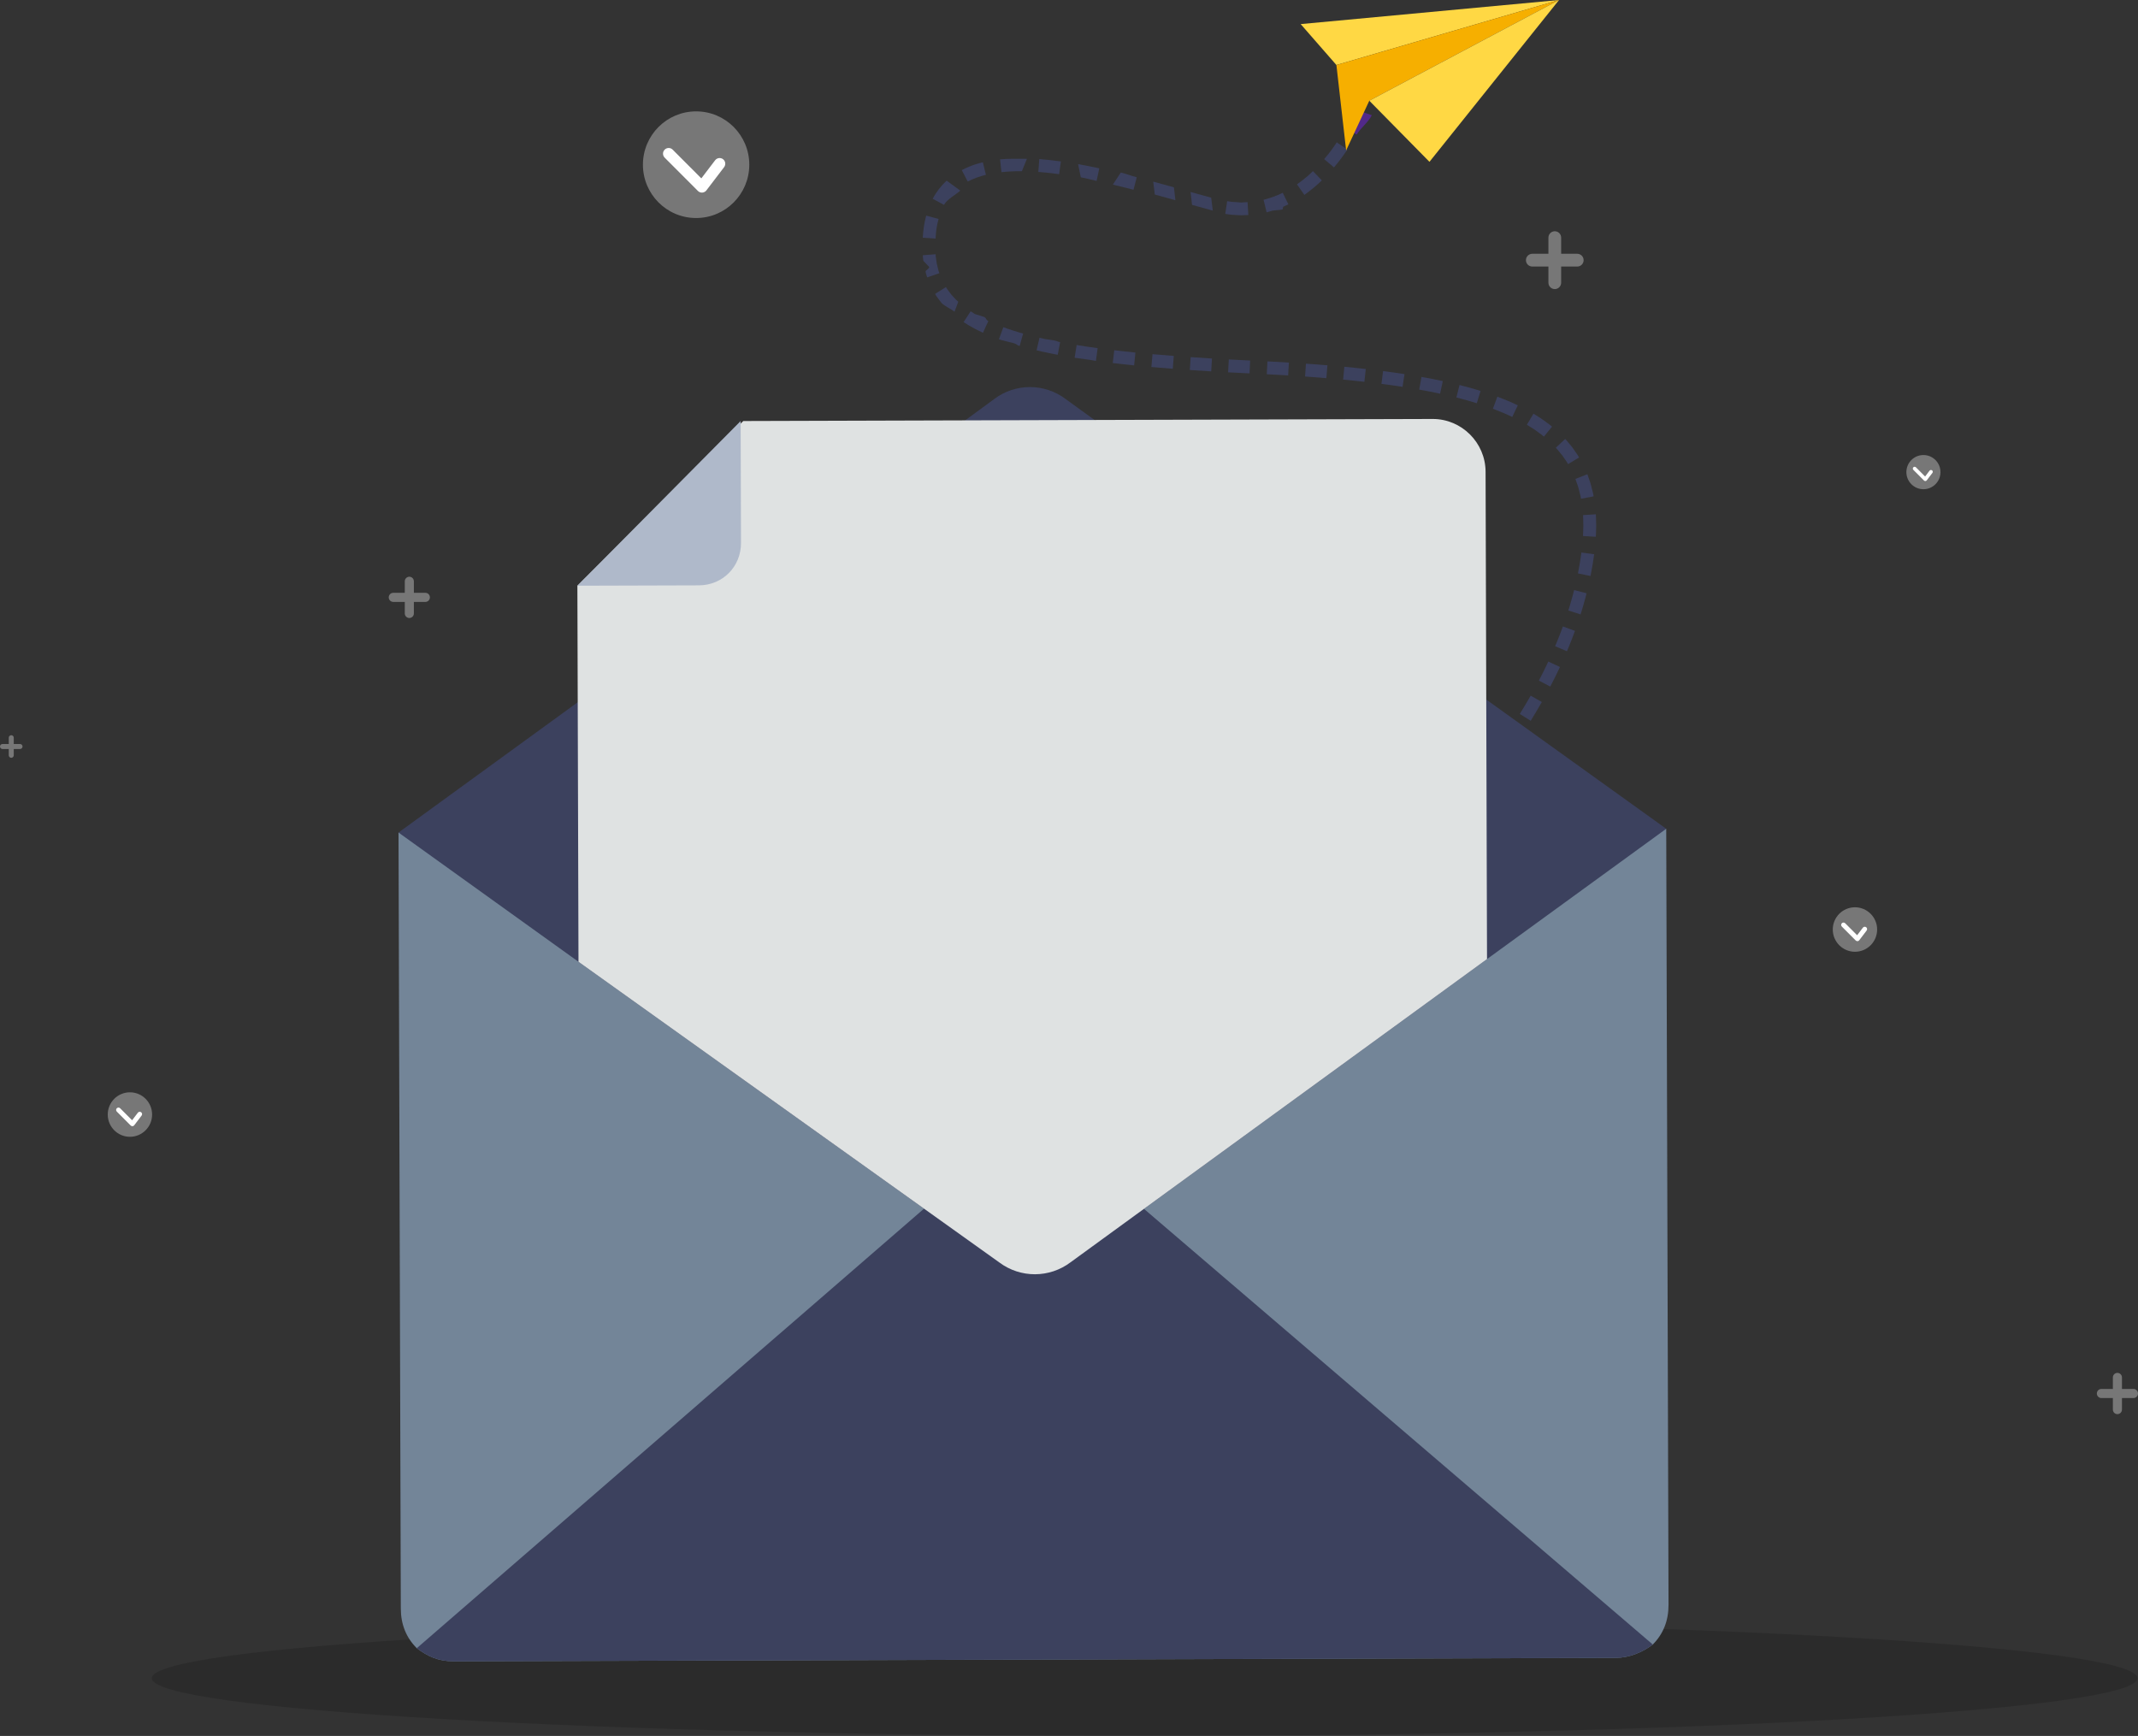 <svg width="468" height="380" viewBox="0 0 468 380" fill="none" xmlns="http://www.w3.org/2000/svg">
<rect x="0" y="0" width="468" height="380" fill="#333333" stroke="none"/>
<g clip-path="url(#clip0_3408_23957)">
<path opacity="0.15" d="M250.554 380C370.584 380 467.888 374.343 467.888 367.366C467.888 360.388 370.584 354.731 250.554 354.731C130.524 354.731 33.22 360.388 33.22 367.366C33.22 374.343 130.524 380 250.554 380Z" fill="black"/>
<path fill-rule="evenodd" clip-rule="evenodd" d="M332.679 156.288L335.065 157.781C335.9 156.426 336.718 155.061 337.502 153.675L335.057 152.28C334.293 153.633 333.494 154.965 332.679 156.288Z" fill="#3C415E"/>
<path fill-rule="evenodd" clip-rule="evenodd" d="M328.013 163.222L330.288 164.88C331.226 163.594 332.128 162.284 333.013 160.963L330.675 159.396C329.81 160.687 328.929 161.967 328.013 163.222Z" fill="#3C415E"/>
<path fill-rule="evenodd" clip-rule="evenodd" d="M322.882 169.766L325.014 171.605C326.058 170.388 327.057 169.148 328.035 167.89L325.815 166.159C324.862 167.384 323.888 168.593 322.882 169.766Z" fill="#3C415E"/>
<path fill-rule="evenodd" clip-rule="evenodd" d="M343.299 133.639L345.98 134.492C346.238 133.734 346.441 132.957 346.67 132.189C346.904 131.423 347.097 130.644 347.294 129.866L344.568 129.172C344.378 129.922 344.192 130.674 343.966 131.414C343.744 132.156 343.55 132.906 343.299 133.639Z" fill="#3C415E"/>
<path fill-rule="evenodd" clip-rule="evenodd" d="M340.408 141.459L342.998 142.56C343.307 141.823 343.621 141.089 343.903 140.341C344.19 139.595 344.493 138.856 344.753 138.099L342.111 137.132C341.86 137.865 341.564 138.582 341.287 139.306C341.014 140.031 340.708 140.744 340.408 141.459Z" fill="#3C415E"/>
<path fill-rule="evenodd" clip-rule="evenodd" d="M336.856 148.984L339.347 150.293L340.432 148.163L341.469 146.007L338.922 144.811L337.913 146.909L336.856 148.984Z" fill="#3C415E"/>
<path fill-rule="evenodd" clip-rule="evenodd" d="M346.072 109.18L348.835 108.656L348.729 108.039L348.577 107.428L348.266 106.208C348.176 105.798 348.021 105.403 347.887 105.004L347.47 103.809L344.852 104.839L345.221 105.904C345.341 106.259 345.482 106.608 345.56 106.978L345.839 108.073L345.977 108.621L346.072 109.18Z" fill="#3C415E"/>
<path fill-rule="evenodd" clip-rule="evenodd" d="M346.515 117.338L349.323 117.503C349.349 116.685 349.399 115.87 349.403 115.049C349.379 114.226 349.375 113.404 349.33 112.58L346.523 112.758C346.564 113.518 346.566 114.282 346.59 115.044C346.587 115.808 346.538 116.573 346.515 117.338Z" fill="#3C415E"/>
<path fill-rule="evenodd" clip-rule="evenodd" d="M345.408 125.526L348.165 126.082L348.596 123.709C348.736 122.918 348.83 122.117 348.948 121.322L346.16 120.951C346.046 121.715 345.957 122.483 345.822 123.244L345.408 125.526Z" fill="#3C415E"/>
<path fill-rule="evenodd" clip-rule="evenodd" d="M331.022 91.274L332.238 88.731C330.777 88.011 329.276 87.411 327.772 86.83L326.787 89.472C328.221 90.026 329.65 90.597 331.022 91.274Z" fill="#3C415E"/>
<path fill-rule="evenodd" clip-rule="evenodd" d="M337.959 95.578L339.734 93.39C339.424 93.109 339.084 92.872 338.75 92.627L337.747 91.893C337.418 91.637 337.059 91.439 336.714 91.214L335.669 90.556L334.23 92.98L335.194 93.587C335.512 93.795 335.849 93.978 336.146 94.212L337.062 94.883C337.368 95.107 337.68 95.323 337.959 95.578Z" fill="#3C415E"/>
<path fill-rule="evenodd" clip-rule="evenodd" d="M343.248 101.596L345.657 100.14C345.461 99.764 345.211 99.421 344.971 99.073L344.246 98.03C343.995 97.69 343.712 97.376 343.446 97.049C343.172 96.729 342.914 96.392 342.624 96.088L340.56 98.004C340.819 98.275 341.045 98.576 341.289 98.86C341.526 99.15 341.779 99.428 342.002 99.729L342.641 100.652C342.853 100.96 343.077 101.262 343.248 101.596Z" fill="#3C415E"/>
<path fill-rule="evenodd" clip-rule="evenodd" d="M307.014 84.682L307.442 81.894C305.881 81.639 304.317 81.44 302.753 81.23L302.394 84.027C303.936 84.234 305.48 84.43 307.014 84.682Z" fill="#3C415E"/>
<path fill-rule="evenodd" clip-rule="evenodd" d="M315.232 86.18L315.825 83.423L313.493 82.943C312.717 82.777 311.935 82.657 311.157 82.511L310.663 85.288C311.426 85.43 312.195 85.548 312.953 85.711L315.232 86.18Z" fill="#3C415E"/>
<path fill-rule="evenodd" clip-rule="evenodd" d="M323.258 88.273L324.096 85.58C322.571 85.08 321.025 84.692 319.485 84.272L318.799 87.007C320.29 87.415 321.793 87.79 323.258 88.273Z" fill="#3C415E"/>
<path fill-rule="evenodd" clip-rule="evenodd" d="M281.966 82.185L282.136 79.37L279.785 79.228L277.435 79.109L277.292 81.926L279.63 82.044L281.966 82.185Z" fill="#3C415E"/>
<path fill-rule="evenodd" clip-rule="evenodd" d="M290.337 82.776L290.568 79.966C289.001 79.823 287.434 79.727 285.867 79.61L285.673 82.423C287.227 82.54 288.785 82.635 290.337 82.776Z" fill="#3C415E"/>
<path fill-rule="evenodd" clip-rule="evenodd" d="M298.655 83.578L298.968 80.775C297.403 80.582 295.836 80.453 294.27 80.289L294.007 83.097C295.556 83.26 297.11 83.387 298.655 83.578Z" fill="#3C415E"/>
<path fill-rule="evenodd" clip-rule="evenodd" d="M256.721 80.723L256.935 77.911L252.281 77.529L252.034 80.339L256.721 80.723Z" fill="#3C415E"/>
<path fill-rule="evenodd" clip-rule="evenodd" d="M265.132 81.292L265.299 78.476L260.633 78.178L260.442 80.992L265.132 81.292Z" fill="#3C415E"/>
<path fill-rule="evenodd" clip-rule="evenodd" d="M273.518 81.737L273.652 78.92C272.094 78.84 270.534 78.774 268.978 78.683L268.827 81.499C270.39 81.591 271.954 81.656 273.518 81.737Z" fill="#3C415E"/>
<path fill-rule="evenodd" clip-rule="evenodd" d="M231.535 77.665L232.058 74.894C231.296 74.765 231.628 74.695 230.873 74.544L228.665 74.203L227.545 73.939L226.904 76.685L228.057 76.957L229.216 77.198C229.989 77.354 230.759 77.533 231.535 77.665Z" fill="#3C415E"/>
<path fill-rule="evenodd" clip-rule="evenodd" d="M239.894 79.004L240.27 76.209L237.969 75.888L235.678 75.527L235.228 78.311L238.638 78.783L239.894 79.004Z" fill="#3C415E"/>
<path fill-rule="evenodd" clip-rule="evenodd" d="M248.257 79.984L248.536 77.178C246.993 77.008 245.445 76.859 243.906 76.669L243.576 79.47C245.135 79.662 246.697 79.812 248.257 79.984Z" fill="#3C415E"/>
<path fill-rule="evenodd" clip-rule="evenodd" d="M208.939 68.237L209.764 66.055C209.212 65.597 208.771 65.049 208.286 64.537C208.058 64.271 207.864 63.981 207.65 63.705L207.334 63.288C207.24 63.142 207.154 62.99 207.064 62.842L204.682 64.342C204.791 64.519 204.895 64.7 205.008 64.874L205.381 65.372C205.634 65.7 205.87 66.043 206.138 66.358C206.7 66.962 208.31 67.707 208.939 68.237Z" fill="#3C415E"/>
<path fill-rule="evenodd" clip-rule="evenodd" d="M215.167 72.839L216.346 70.278C215.681 69.948 216.068 69.76 215.438 69.383L213.394 68.74C213.077 68.554 212.781 68.344 212.473 68.148L210.931 70.507C211.273 70.725 211.607 70.959 211.956 71.163L213.013 71.754C213.709 72.167 214.446 72.483 215.167 72.839Z" fill="#3C415E"/>
<path fill-rule="evenodd" clip-rule="evenodd" d="M223.197 75.734L223.961 73.019C223.218 72.831 222.504 72.58 221.775 72.36C221.044 72.145 220.338 71.878 219.627 71.623L218.66 74.272C219.41 74.541 221.235 74.927 221.997 75.151C222.756 75.382 222.43 75.538 223.197 75.734Z" fill="#3C415E"/>
<path fill-rule="evenodd" clip-rule="evenodd" d="M204.167 43.514L206.645 44.848C207.271 43.634 209.204 42.651 210.203 41.725L207.216 39.544C205.987 40.682 204.939 42.023 204.167 43.514Z" fill="#3C415E"/>
<path fill-rule="evenodd" clip-rule="evenodd" d="M201.988 52.031L204.795 52.218C204.895 50.416 205.029 49.519 205.45 47.929L202.734 47.197C202.311 48.791 202.079 50.421 201.988 52.031Z" fill="#3C415E"/>
<path fill-rule="evenodd" clip-rule="evenodd" d="M202.965 60.717L205.628 59.809L205.451 59.316L205.325 58.803C205.243 58.461 205.15 58.122 205.074 57.777L204.914 56.722C204.889 56.545 204.853 56.371 204.838 56.193L204.803 55.653L201.999 55.877L202.041 56.489C202.059 56.694 202.099 56.897 202.127 57.1L203.393 58.427C203.481 58.83 202.51 59.125 202.607 59.527L202.759 60.129L202.965 60.717Z" fill="#3C415E"/>
<path fill-rule="evenodd" clip-rule="evenodd" d="M227.494 34.825L227.284 37.637C229.88 37.833 231.388 38.068 231.835 38.13L232.219 35.336C230.653 35.12 229.078 34.944 227.494 34.825Z" fill="#3C415E"/>
<path fill-rule="evenodd" clip-rule="evenodd" d="M218.911 34.883L219.215 37.687C220.685 37.526 222.181 37.464 223.686 37.479L224.789 34.764C223.194 34.749 220.512 34.708 218.911 34.883Z" fill="#3C415E"/>
<path fill-rule="evenodd" clip-rule="evenodd" d="M210.527 37.236L211.828 39.736C213.065 39.1 214.408 38.615 215.811 38.271L215.143 35.531C214.46 35.699 212.872 36.026 210.527 37.236Z" fill="#3C415E"/>
<path fill-rule="evenodd" clip-rule="evenodd" d="M252.437 39.76L252.783 42.588L257.292 43.831L256.968 41.008L252.437 39.76Z" fill="#3C415E"/>
<path fill-rule="evenodd" clip-rule="evenodd" d="M245.334 37.771L243.608 40.411C245.115 40.769 246.621 41.144 248.125 41.534L248.828 38.803C247.308 38.41 246.863 38.134 245.334 37.771Z" fill="#3C415E"/>
<path fill-rule="evenodd" clip-rule="evenodd" d="M235.992 35.934L236.581 38.816C238.096 39.084 238.531 39.279 240.042 39.604L240.63 36.846C239.091 36.515 237.545 36.208 235.992 35.934Z" fill="#3C415E"/>
<path fill-rule="evenodd" clip-rule="evenodd" d="M276.589 43.733L277.256 46.473C277.671 46.383 278.073 46.241 278.481 46.126C278.889 46.005 280.376 45.995 280.767 45.831L280.874 45.266C281.259 45.093 281.638 44.907 282.02 44.726L280.783 42.193C280.444 42.352 280.109 42.519 279.769 42.672L278.724 43.076C278.38 43.223 278.021 43.322 277.663 43.427C277.305 43.527 276.953 43.656 276.589 43.733Z" fill="#3C415E"/>
<path fill-rule="evenodd" clip-rule="evenodd" d="M268.621 44.04L268.203 46.829L269.454 47.001C269.872 47.046 270.297 47.053 270.719 47.08L271.352 47.112L271.669 47.127L271.987 47.117L273.259 47.072L273.088 44.257L271.971 44.296L271.692 44.307L272.491 44.397L270.852 44.262C270.48 44.238 270.106 44.235 269.734 44.194L268.621 44.04Z" fill="#3C415E"/>
<path fill-rule="evenodd" clip-rule="evenodd" d="M260.611 42.029L260.934 44.85L265.472 46.104L265.125 43.275L260.611 42.029Z" fill="#3C415E"/>
<path fill-rule="evenodd" clip-rule="evenodd" d="M294.538 28.056L296.981 29.454C297.784 28.043 299.601 26.705 300.273 25.218L296.63 23.954C295.999 25.35 295.298 26.722 294.538 28.056Z" fill="#52298A"/>
<path fill-rule="evenodd" clip-rule="evenodd" d="M289.854 34.828L292 36.651C293.066 35.405 294.031 34.087 294.944 32.741L292.614 31.162C291.833 32.312 291.368 33.061 289.854 34.828Z" fill="#3C415E"/>
<path fill-rule="evenodd" clip-rule="evenodd" d="M283.91 40.353L285.517 42.667C286.874 41.694 288.163 40.64 289.351 39.492L287.401 37.459C286.567 38.265 285.883 38.933 283.91 40.353Z" fill="#3C415E"/>
<path d="M284.713 5.275L292.533 14.229L341.266 0.001L284.713 5.275Z" fill="#FFD844"/>
<path d="M294.663 32.926L292.533 14.229L341.266 0.001L299.735 22.05L294.663 32.926Z" fill="#F6AF00"/>
<path d="M312.903 35.426L299.735 22.049L341.266 0L312.903 35.426Z" fill="#FFD844"/>
<path d="M87.736 352.109C87.746 355.587 88.911 358.482 91.23 360.794C93.548 362.527 95.863 363.679 99.332 363.669L353.704 362.912C356.595 362.904 359.482 361.736 361.79 359.99C364.096 357.664 365.243 354.763 365.233 351.284L364.731 181.422L87.234 182.247L87.736 352.109Z" fill="#738598"/>
<path d="M91.23 360.794C93.548 362.527 95.864 363.679 99.333 363.669L353.705 362.913C356.595 362.904 359.482 361.736 361.79 359.99L226.166 243.867L91.23 360.794Z" fill="#3C415E"/>
<path d="M87.234 182.247L126.63 210.537L218.746 276.353C223.382 279.818 229.741 279.799 234.356 276.307L325.503 209.946L364.731 181.422L325.335 153.132L239.592 91.935L233.219 87.316C228.584 83.852 222.224 83.871 217.61 87.362L211.264 92.019L170.305 121.708L150.114 136.261L126.462 153.723L87.234 182.247Z" fill="#3C415E"/>
<path d="M126.387 128.216L126.63 210.537L218.746 276.353C223.382 279.818 229.741 279.799 234.356 276.307L325.503 209.946L325.188 103.275C325.169 96.898 319.95 91.696 313.591 91.715L162.702 92.164L126.387 128.216Z" fill="#DFE2E2"/>
<path d="M162.203 118.833C162.218 124.051 158.184 128.121 152.98 128.136L126.387 128.215L162.125 92.165L162.203 118.833Z" fill="#AFB9CA"/>
<path d="M406.042 208.343C408.723 208.343 410.897 206.163 410.897 203.475C410.897 200.786 408.723 198.606 406.042 198.606C403.361 198.606 401.187 200.786 401.187 203.475C401.187 206.163 403.361 208.343 406.042 208.343Z" fill="#777777"/>
<path d="M406.843 205.945C406.896 205.912 406.943 205.87 406.982 205.819L408.598 203.698C408.771 203.471 408.728 203.147 408.502 202.973C408.276 202.799 407.951 202.844 407.779 203.07L406.52 204.722L403.902 202.1C403.701 201.898 403.376 201.898 403.172 202.1C402.972 202.302 402.972 202.63 403.173 202.832L406.208 205.871C406.313 205.976 406.458 206.031 406.607 206.021C406.691 206.015 406.772 205.989 406.843 205.945Z" fill="white"/>
<path d="M28.441 248.847C31.122 248.847 33.296 246.667 33.296 243.979C33.296 241.29 31.122 239.11 28.441 239.11C25.76 239.11 23.586 241.29 23.586 243.979C23.586 246.667 25.76 248.847 28.441 248.847Z" fill="#777777"/>
<path d="M29.242 246.449C29.294 246.416 29.342 246.373 29.381 246.323L30.997 244.202C31.17 243.975 31.127 243.65 30.9 243.477C30.675 243.303 30.35 243.348 30.178 243.573L28.919 245.226L26.3 242.604C26.1 242.402 25.775 242.402 25.571 242.604C25.37 242.806 25.37 243.134 25.572 243.336L28.607 246.375C28.712 246.48 28.857 246.535 29.005 246.525C29.09 246.519 29.171 246.492 29.242 246.449Z" fill="white"/>
<path d="M421.03 107.092C423.091 107.092 424.762 105.416 424.762 103.35C424.762 101.283 423.091 99.608 421.03 99.608C418.969 99.608 417.299 101.283 417.299 103.35C417.299 105.416 418.969 107.092 421.03 107.092Z" fill="#777777"/>
<path d="M421.646 105.249C421.687 105.224 421.723 105.191 421.753 105.152L422.995 103.521C423.128 103.347 423.095 103.097 422.921 102.964C422.747 102.83 422.498 102.865 422.365 103.038L421.398 104.308L419.385 102.293C419.231 102.138 418.981 102.138 418.824 102.293C418.67 102.448 418.67 102.7 418.825 102.855L421.158 105.191C421.238 105.272 421.35 105.315 421.464 105.307C421.529 105.303 421.592 105.282 421.646 105.249Z" fill="white"/>
<path d="M152.375 47.726C158.804 47.726 164.015 42.5 164.015 36.053C164.015 29.606 158.804 24.38 152.375 24.38C145.946 24.38 140.734 29.606 140.734 36.053C140.734 42.5 145.946 47.726 152.375 47.726Z" fill="#777777"/>
<path d="M154.295 41.976C154.422 41.898 154.536 41.795 154.628 41.675L158.504 36.588C158.918 36.044 158.815 35.266 158.272 34.85C157.731 34.434 156.953 34.541 156.539 35.082L153.52 39.043L147.241 32.756C146.76 32.273 145.982 32.274 145.492 32.758C145.011 33.242 145.011 34.027 145.495 34.511L152.772 41.798C153.024 42.05 153.372 42.183 153.727 42.158C153.931 42.145 154.126 42.081 154.295 41.976Z" fill="white"/>
<path d="M89.601 135.281C90.15 135.281 90.595 134.834 90.595 134.284V127.246C90.595 126.696 90.149 126.248 89.601 126.248C89.051 126.248 88.606 126.696 88.606 127.246V134.284C88.606 134.834 89.051 135.281 89.601 135.281Z" fill="#777777"/>
<path d="M86.09 131.762H93.109C93.658 131.762 94.104 131.315 94.104 130.764C94.104 130.214 93.658 129.767 93.109 129.767H86.09C85.541 129.767 85.095 130.214 85.095 130.764C85.095 131.315 85.541 131.762 86.09 131.762Z" fill="#777777"/>
<path d="M463.496 309.559C464.045 309.559 464.491 309.112 464.491 308.561V301.523C464.491 300.973 464.045 300.526 463.496 300.526C462.947 300.526 462.501 300.973 462.501 301.523V308.561C462.501 309.112 462.947 309.559 463.496 309.559Z" fill="#777777"/>
<path d="M459.986 306.04H467.005C467.554 306.04 468 305.592 468 305.042C468 304.491 467.554 304.044 467.005 304.044H459.986C459.437 304.044 458.991 304.491 458.991 305.042C458.991 305.592 459.437 306.04 459.986 306.04Z" fill="#777777"/>
<path d="M2.467 165.886C2.767 165.886 3.011 165.641 3.011 165.34V161.486C3.011 161.185 2.767 160.94 2.467 160.94C2.166 160.94 1.922 161.185 1.922 161.486V165.34C1.922 165.641 2.166 165.886 2.467 165.886Z" fill="#777777"/>
<path d="M0.545 163.959H4.388C4.689 163.959 4.933 163.714 4.933 163.413C4.933 163.111 4.689 162.867 4.388 162.867H0.545C0.244 162.867 0 163.111 0 163.413C0 163.714 0.244 163.959 0.545 163.959Z" fill="#777777"/>
<path d="M340.337 63.282C341.106 63.282 341.731 62.655 341.731 61.884V52.019C341.731 51.248 341.106 50.621 340.337 50.621C339.567 50.621 338.943 51.248 338.943 52.019V61.884C338.943 62.655 339.567 63.282 340.337 63.282Z" fill="#777777"/>
<path d="M335.417 58.349H345.255C346.024 58.349 346.649 57.722 346.649 56.951C346.649 56.179 346.024 55.553 345.255 55.553H335.417C334.647 55.553 334.022 56.179 334.022 56.951C334.022 57.722 334.647 58.349 335.417 58.349Z" fill="#777777"/>
</g>
<defs>
<clipPath id="clip0_3408_23957">
<rect width="468" height="380" fill="white"/>
</clipPath>
</defs>
</svg>
